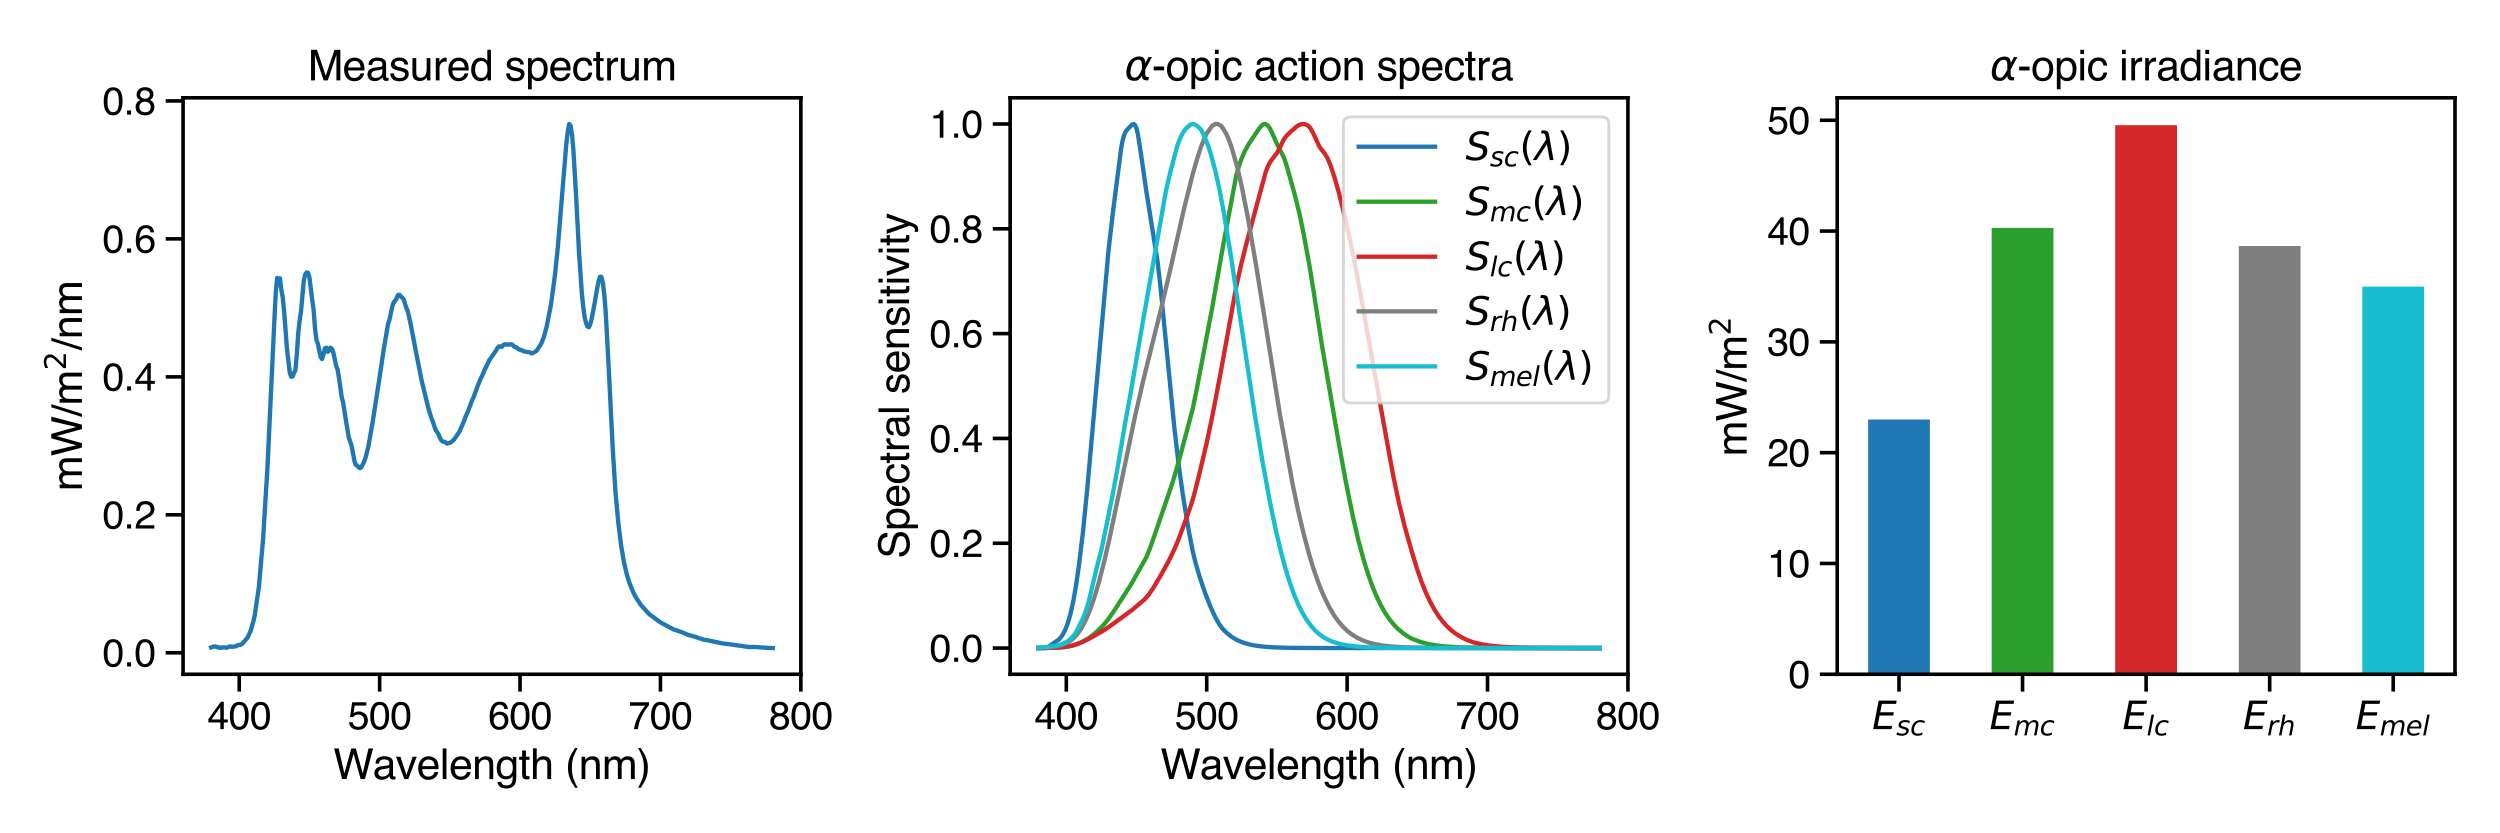 <?xml version="1.0" encoding="utf-8" standalone="no"?>
<!DOCTYPE svg PUBLIC "-//W3C//DTD SVG 1.1//EN"
  "http://www.w3.org/Graphics/SVG/1.1/DTD/svg11.dtd">
<svg xmlns:xlink="http://www.w3.org/1999/xlink" width="864pt" height="288pt" viewBox="0 0 864 288" xmlns="http://www.w3.org/2000/svg" version="1.1">
 <defs>
  <style type="text/css">*{stroke-linejoin: round; stroke-linecap: butt}</style>
 </defs>
 <g id="figure_1">
  <g id="patch_1">
   <path d="M 0 288 
L 864 288 
L 864 0 
L 0 0 
z
" style="fill: #ffffff"/>
  </g>
  <g id="axes_1">
   <g id="patch_2">
    <path d="M 63.27 233.028 
L 276.776 233.028 
L 276.776 33.792 
L 63.27 33.792 
z
" style="fill: #ffffff"/>
   </g>
   <g id="matplotlib.axis_1">
    <g id="xtick_1">
     <g id="line2d_1">
      <defs>
       <path id="mb3ddcb9242" d="M 0 0 
L 0 6 
" style="stroke: #000000; stroke-width: 1.25"/>
      </defs>
      <g>
       <use xlink:href="#mb3ddcb9242" x="82.68" y="233.028" style="stroke: #000000; stroke-width: 1.25"/>
      </g>
     </g>
     <g id="text_1">
      <!-- 400 -->
      <g transform="translate(71.669 251.997) scale(0.132 -0.132)">
       <defs>
        <path id="Helvetica-34" d="M 2116 1584 
L 2116 3613 
L 681 1584 
L 2116 1584 
z
M 2125 0 
L 2125 1094 
L 163 1094 
L 163 1644 
L 2213 4488 
L 2688 4488 
L 2688 1584 
L 3347 1584 
L 3347 1094 
L 2688 1094 
L 2688 0 
L 2125 0 
z
" transform="scale(0.016)"/>
        <path id="Helvetica-30" d="M 1731 4475 
Q 2600 4475 2988 3759 
Q 3288 3206 3288 2244 
Q 3288 1331 3016 734 
Q 2622 -122 1728 -122 
Q 922 -122 528 578 
Q 200 1163 200 2147 
Q 200 2909 397 3456 
Q 766 4475 1731 4475 
z
M 1725 391 
Q 2163 391 2422 778 
Q 2681 1166 2681 2222 
Q 2681 2984 2493 3476 
Q 2306 3969 1766 3969 
Q 1269 3969 1039 3501 
Q 809 3034 809 2125 
Q 809 1441 956 1025 
Q 1181 391 1725 391 
z
" transform="scale(0.016)"/>
       </defs>
       <use xlink:href="#Helvetica-34"/>
       <use xlink:href="#Helvetica-30" x="55.615"/>
       <use xlink:href="#Helvetica-30" x="111.23"/>
      </g>
     </g>
    </g>
    <g id="xtick_2">
     <g id="line2d_2">
      <g>
       <use xlink:href="#mb3ddcb9242" x="131.204" y="233.028" style="stroke: #000000; stroke-width: 1.25"/>
      </g>
     </g>
     <g id="text_2">
      <!-- 500 -->
      <g transform="translate(120.193 251.997) scale(0.132 -0.132)">
       <defs>
        <path id="Helvetica-35" d="M 791 1141 
Q 847 659 1238 475 
Q 1438 381 1700 381 
Q 2200 381 2440 700 
Q 2681 1019 2681 1406 
Q 2681 1875 2395 2131 
Q 2109 2388 1709 2388 
Q 1419 2388 1211 2275 
Q 1003 2163 856 1963 
L 369 1991 
L 709 4400 
L 3034 4400 
L 3034 3856 
L 1131 3856 
L 941 2613 
Q 1097 2731 1238 2791 
Q 1488 2894 1816 2894 
Q 2431 2894 2859 2497 
Q 3288 2100 3288 1491 
Q 3288 856 2895 371 
Q 2503 -113 1644 -113 
Q 1097 -113 676 195 
Q 256 503 206 1141 
L 791 1141 
z
" transform="scale(0.016)"/>
       </defs>
       <use xlink:href="#Helvetica-35"/>
       <use xlink:href="#Helvetica-30" x="55.615"/>
       <use xlink:href="#Helvetica-30" x="111.23"/>
      </g>
     </g>
    </g>
    <g id="xtick_3">
     <g id="line2d_3">
      <g>
       <use xlink:href="#mb3ddcb9242" x="179.728" y="233.028" style="stroke: #000000; stroke-width: 1.25"/>
      </g>
     </g>
     <g id="text_3">
      <!-- 600 -->
      <g transform="translate(168.717 251.997) scale(0.132 -0.132)">
       <defs>
        <path id="Helvetica-36" d="M 1872 4494 
Q 2622 4494 2917 4105 
Q 3213 3716 3213 3303 
L 2656 3303 
Q 2606 3569 2497 3719 
Q 2294 4000 1881 4000 
Q 1409 4000 1131 3564 
Q 853 3128 822 2316 
Q 1016 2600 1309 2741 
Q 1578 2866 1909 2866 
Q 2472 2866 2890 2506 
Q 3309 2147 3309 1434 
Q 3309 825 2912 354 
Q 2516 -116 1781 -116 
Q 1153 -116 697 361 
Q 241 838 241 1966 
Q 241 2800 444 3381 
Q 834 4494 1872 4494 
z
M 1831 384 
Q 2275 384 2495 682 
Q 2716 981 2716 1388 
Q 2716 1731 2519 2042 
Q 2322 2353 1803 2353 
Q 1441 2353 1167 2112 
Q 894 1872 894 1388 
Q 894 963 1142 673 
Q 1391 384 1831 384 
z
" transform="scale(0.016)"/>
       </defs>
       <use xlink:href="#Helvetica-36"/>
       <use xlink:href="#Helvetica-30" x="55.615"/>
       <use xlink:href="#Helvetica-30" x="111.23"/>
      </g>
     </g>
    </g>
    <g id="xtick_4">
     <g id="line2d_4">
      <g>
       <use xlink:href="#mb3ddcb9242" x="228.252" y="233.028" style="stroke: #000000; stroke-width: 1.25"/>
      </g>
     </g>
     <g id="text_4">
      <!-- 700 -->
      <g transform="translate(217.241 251.997) scale(0.132 -0.132)">
       <defs>
        <path id="Helvetica-37" d="M 3347 4400 
L 3347 3909 
Q 3131 3700 2773 3181 
Q 2416 2663 2141 2063 
Q 1869 1478 1728 997 
Q 1638 688 1494 0 
L 872 0 
Q 1084 1281 1809 2550 
Q 2238 3294 2709 3834 
L 234 3834 
L 234 4400 
L 3347 4400 
z
" transform="scale(0.016)"/>
       </defs>
       <use xlink:href="#Helvetica-37"/>
       <use xlink:href="#Helvetica-30" x="55.615"/>
       <use xlink:href="#Helvetica-30" x="111.23"/>
      </g>
     </g>
    </g>
    <g id="xtick_5">
     <g id="line2d_5">
      <g>
       <use xlink:href="#mb3ddcb9242" x="276.776" y="233.028" style="stroke: #000000; stroke-width: 1.25"/>
      </g>
     </g>
     <g id="text_5">
      <!-- 800 -->
      <g transform="translate(265.765 251.997) scale(0.132 -0.132)">
       <defs>
        <path id="Helvetica-38" d="M 1741 2600 
Q 2113 2600 2322 2808 
Q 2531 3016 2531 3303 
Q 2531 3553 2331 3762 
Q 2131 3972 1722 3972 
Q 1316 3972 1134 3762 
Q 953 3553 953 3272 
Q 953 2956 1187 2778 
Q 1422 2600 1741 2600 
z
M 1775 384 
Q 2166 384 2423 595 
Q 2681 806 2681 1225 
Q 2681 1659 2415 1884 
Q 2150 2109 1734 2109 
Q 1331 2109 1076 1879 
Q 822 1650 822 1244 
Q 822 894 1055 639 
Q 1288 384 1775 384 
z
M 975 2384 
Q 741 2484 609 2619 
Q 363 2869 363 3269 
Q 363 3769 725 4128 
Q 1088 4488 1753 4488 
Q 2397 4488 2762 4148 
Q 3128 3809 3128 3356 
Q 3128 2938 2916 2678 
Q 2797 2531 2547 2391 
Q 2825 2263 2984 2097 
Q 3281 1784 3281 1284 
Q 3281 694 2884 283 
Q 2488 -128 1763 -128 
Q 1109 -128 657 226 
Q 206 581 206 1256 
Q 206 1653 400 1942 
Q 594 2231 975 2384 
z
" transform="scale(0.016)"/>
       </defs>
       <use xlink:href="#Helvetica-38"/>
       <use xlink:href="#Helvetica-30" x="55.615"/>
       <use xlink:href="#Helvetica-30" x="111.23"/>
      </g>
     </g>
    </g>
    <g id="text_6">
     <!-- Wavelength (nm) -->
     <g transform="translate(115.207 269.247) scale(0.144 -0.144)">
      <defs>
       <path id="Helvetica-57" d="M 791 4591 
L 1656 856 
L 2694 4591 
L 3369 4591 
L 4406 856 
L 5272 4591 
L 5953 4591 
L 4747 0 
L 4094 0 
L 3034 3806 
L 1969 0 
L 1316 0 
L 116 4591 
L 791 4591 
z
" transform="scale(0.016)"/>
       <path id="Helvetica-61" d="M 844 891 
Q 844 647 1022 506 
Q 1200 366 1444 366 
Q 1741 366 2019 503 
Q 2488 731 2488 1250 
L 2488 1703 
Q 2384 1638 2221 1594 
Q 2059 1550 1903 1531 
L 1563 1488 
Q 1256 1447 1103 1359 
Q 844 1213 844 891 
z
M 2206 2028 
Q 2400 2053 2466 2191 
Q 2503 2266 2503 2406 
Q 2503 2694 2298 2823 
Q 2094 2953 1713 2953 
Q 1272 2953 1088 2716 
Q 984 2584 953 2325 
L 428 2325 
Q 444 2944 830 3186 
Q 1216 3428 1725 3428 
Q 2316 3428 2684 3203 
Q 3050 2978 3050 2503 
L 3050 575 
Q 3050 488 3086 434 
Q 3122 381 3238 381 
Q 3275 381 3322 386 
Q 3369 391 3422 400 
L 3422 -16 
Q 3291 -53 3222 -62 
Q 3153 -72 3034 -72 
Q 2744 -72 2613 134 
Q 2544 244 2516 444 
Q 2344 219 2022 53 
Q 1700 -113 1313 -113 
Q 847 -113 551 170 
Q 256 453 256 878 
Q 256 1344 547 1600 
Q 838 1856 1309 1916 
L 2206 2028 
z
M 1741 3428 
L 1741 3428 
z
" transform="scale(0.016)"/>
       <path id="Helvetica-76" d="M 688 3347 
L 1581 622 
L 2516 3347 
L 3131 3347 
L 1869 0 
L 1269 0 
L 34 3347 
L 688 3347 
z
" transform="scale(0.016)"/>
       <path id="Helvetica-65" d="M 1806 3422 
Q 2163 3422 2497 3255 
Q 2831 3088 3006 2822 
Q 3175 2569 3231 2231 
Q 3281 2000 3281 1494 
L 828 1494 
Q 844 984 1069 676 
Q 1294 369 1766 369 
Q 2206 369 2469 659 
Q 2619 828 2681 1050 
L 3234 1050 
Q 3213 866 3089 639 
Q 2966 413 2813 269 
Q 2556 19 2178 -69 
Q 1975 -119 1719 -119 
Q 1094 -119 659 336 
Q 225 791 225 1609 
Q 225 2416 662 2919 
Q 1100 3422 1806 3422 
z
M 2703 1941 
Q 2669 2306 2544 2525 
Q 2313 2931 1772 2931 
Q 1384 2931 1121 2651 
Q 859 2372 844 1941 
L 2703 1941 
z
M 1753 3428 
L 1753 3428 
z
" transform="scale(0.016)"/>
       <path id="Helvetica-6c" d="M 428 4591 
L 991 4591 
L 991 0 
L 428 0 
L 428 4591 
z
" transform="scale(0.016)"/>
       <path id="Helvetica-6e" d="M 413 3347 
L 947 3347 
L 947 2872 
Q 1184 3166 1450 3294 
Q 1716 3422 2041 3422 
Q 2753 3422 3003 2925 
Q 3141 2653 3141 2147 
L 3141 0 
L 2569 0 
L 2569 2109 
Q 2569 2416 2478 2603 
Q 2328 2916 1934 2916 
Q 1734 2916 1606 2875 
Q 1375 2806 1200 2600 
Q 1059 2434 1017 2257 
Q 975 2081 975 1753 
L 975 0 
L 413 0 
L 413 3347 
z
M 1734 3428 
L 1734 3428 
z
" transform="scale(0.016)"/>
       <path id="Helvetica-67" d="M 1594 3406 
Q 1988 3406 2281 3213 
Q 2441 3103 2606 2894 
L 2606 3316 
L 3125 3316 
L 3125 272 
Q 3125 -366 2938 -734 
Q 2588 -1416 1616 -1416 
Q 1075 -1416 706 -1173 
Q 338 -931 294 -416 
L 866 -416 
Q 906 -641 1028 -763 
Q 1219 -950 1628 -950 
Q 2275 -950 2475 -494 
Q 2594 -225 2584 466 
Q 2416 209 2178 84 
Q 1941 -41 1550 -41 
Q 1006 -41 598 345 
Q 191 731 191 1622 
Q 191 2463 602 2934 
Q 1013 3406 1594 3406 
z
M 2606 1688 
Q 2606 2309 2350 2609 
Q 2094 2909 1697 2909 
Q 1103 2909 884 2353 
Q 769 2056 769 1575 
Q 769 1009 998 714 
Q 1228 419 1616 419 
Q 2222 419 2469 966 
Q 2606 1275 2606 1688 
z
M 1659 3428 
L 1659 3428 
z
" transform="scale(0.016)"/>
       <path id="Helvetica-74" d="M 525 4281 
L 1094 4281 
L 1094 3347 
L 1628 3347 
L 1628 2888 
L 1094 2888 
L 1094 703 
Q 1094 528 1213 469 
Q 1278 434 1431 434 
Q 1472 434 1519 436 
Q 1566 438 1628 444 
L 1628 0 
Q 1531 -28 1426 -40 
Q 1322 -53 1200 -53 
Q 806 -53 665 148 
Q 525 350 525 672 
L 525 2888 
L 72 2888 
L 72 3347 
L 525 3347 
L 525 4281 
z
" transform="scale(0.016)"/>
       <path id="Helvetica-68" d="M 413 4606 
L 975 4606 
L 975 2894 
Q 1175 3147 1334 3250 
Q 1606 3428 2013 3428 
Q 2741 3428 3000 2919 
Q 3141 2641 3141 2147 
L 3141 0 
L 2563 0 
L 2563 2109 
Q 2563 2478 2469 2650 
Q 2316 2925 1894 2925 
Q 1544 2925 1259 2684 
Q 975 2444 975 1775 
L 975 0 
L 413 0 
L 413 4606 
z
" transform="scale(0.016)"/>
       <path id="Helvetica-20" transform="scale(0.016)"/>
       <path id="Helvetica-28" d="M 1894 4666 
Q 1403 3713 1256 3263 
Q 1034 2578 1034 1681 
Q 1034 775 1288 25 
Q 1444 -438 1903 -1306 
L 1525 -1306 
Q 1069 -594 959 -397 
Q 850 -200 722 138 
Q 547 600 478 1125 
Q 444 1397 444 1644 
Q 444 2569 734 3291 
Q 919 3750 1503 4666 
L 1894 4666 
z
" transform="scale(0.016)"/>
       <path id="Helvetica-6d" d="M 413 3347 
L 969 3347 
L 969 2872 
Q 1169 3119 1331 3231 
Q 1609 3422 1963 3422 
Q 2363 3422 2606 3225 
Q 2744 3113 2856 2894 
Q 3044 3163 3297 3292 
Q 3550 3422 3866 3422 
Q 4541 3422 4784 2934 
Q 4916 2672 4916 2228 
L 4916 0 
L 4331 0 
L 4331 2325 
Q 4331 2659 4164 2784 
Q 3997 2909 3756 2909 
Q 3425 2909 3186 2687 
Q 2947 2466 2947 1947 
L 2947 0 
L 2375 0 
L 2375 2184 
Q 2375 2525 2294 2681 
Q 2166 2916 1816 2916 
Q 1497 2916 1236 2669 
Q 975 2422 975 1775 
L 975 0 
L 413 0 
L 413 3347 
z
" transform="scale(0.016)"/>
       <path id="Helvetica-29" d="M 222 -1306 
Q 719 -338 863 106 
Q 1081 778 1081 1681 
Q 1081 2584 828 3334 
Q 672 3797 213 4666 
L 591 4666 
Q 1072 3897 1173 3717 
Q 1275 3538 1394 3222 
Q 1544 2831 1608 2450 
Q 1672 2069 1672 1716 
Q 1672 791 1378 66 
Q 1194 -400 613 -1306 
L 222 -1306 
z
" transform="scale(0.016)"/>
      </defs>
      <use xlink:href="#Helvetica-57"/>
      <use xlink:href="#Helvetica-61" x="94.385"/>
      <use xlink:href="#Helvetica-76" x="150"/>
      <use xlink:href="#Helvetica-65" x="200"/>
      <use xlink:href="#Helvetica-6c" x="255.615"/>
      <use xlink:href="#Helvetica-65" x="277.832"/>
      <use xlink:href="#Helvetica-6e" x="333.447"/>
      <use xlink:href="#Helvetica-67" x="389.062"/>
      <use xlink:href="#Helvetica-74" x="444.678"/>
      <use xlink:href="#Helvetica-68" x="472.461"/>
      <use xlink:href="#Helvetica-20" x="528.076"/>
      <use xlink:href="#Helvetica-28" x="555.859"/>
      <use xlink:href="#Helvetica-6e" x="589.16"/>
      <use xlink:href="#Helvetica-6d" x="644.775"/>
      <use xlink:href="#Helvetica-29" x="728.076"/>
     </g>
    </g>
   </g>
   <g id="matplotlib.axis_2">
    <g id="ytick_1">
     <g id="line2d_6">
      <defs>
       <path id="mb1acfab0eb" d="M 0 0 
L -6 0 
" style="stroke: #000000; stroke-width: 1.25"/>
      </defs>
      <g>
       <use xlink:href="#mb1acfab0eb" x="63.27" y="225.598" style="stroke: #000000; stroke-width: 1.25"/>
      </g>
     </g>
     <g id="text_7">
      <!-- 0.0 -->
      <g transform="translate(35.422 230.332) scale(0.132 -0.132)">
       <defs>
        <path id="Helvetica-2e" d="M 547 681 
L 1200 681 
L 1200 0 
L 547 0 
L 547 681 
z
" transform="scale(0.016)"/>
       </defs>
       <use xlink:href="#Helvetica-30"/>
       <use xlink:href="#Helvetica-2e" x="55.615"/>
       <use xlink:href="#Helvetica-30" x="83.398"/>
      </g>
     </g>
    </g>
    <g id="ytick_2">
     <g id="line2d_7">
      <g>
       <use xlink:href="#mb1acfab0eb" x="63.27" y="177.918" style="stroke: #000000; stroke-width: 1.25"/>
      </g>
     </g>
     <g id="text_8">
      <!-- 0.2 -->
      <g transform="translate(35.422 182.652) scale(0.132 -0.132)">
       <defs>
        <path id="Helvetica-32" d="M 200 0 
Q 231 578 439 1006 
Q 647 1434 1250 1784 
L 1850 2131 
Q 2253 2366 2416 2531 
Q 2672 2791 2672 3125 
Q 2672 3516 2437 3745 
Q 2203 3975 1813 3975 
Q 1234 3975 1013 3538 
Q 894 3303 881 2888 
L 309 2888 
Q 319 3472 525 3841 
Q 891 4491 1816 4491 
Q 2584 4491 2939 4075 
Q 3294 3659 3294 3150 
Q 3294 2613 2916 2231 
Q 2697 2009 2131 1694 
L 1703 1456 
Q 1397 1288 1222 1134 
Q 909 863 828 531 
L 3272 531 
L 3272 0 
L 200 0 
z
" transform="scale(0.016)"/>
       </defs>
       <use xlink:href="#Helvetica-30"/>
       <use xlink:href="#Helvetica-2e" x="55.615"/>
       <use xlink:href="#Helvetica-32" x="83.398"/>
      </g>
     </g>
    </g>
    <g id="ytick_3">
     <g id="line2d_8">
      <g>
       <use xlink:href="#mb1acfab0eb" x="63.27" y="130.238" style="stroke: #000000; stroke-width: 1.25"/>
      </g>
     </g>
     <g id="text_9">
      <!-- 0.4 -->
      <g transform="translate(35.422 134.972) scale(0.132 -0.132)">
       <use xlink:href="#Helvetica-30"/>
       <use xlink:href="#Helvetica-2e" x="55.615"/>
       <use xlink:href="#Helvetica-34" x="83.398"/>
      </g>
     </g>
    </g>
    <g id="ytick_4">
     <g id="line2d_9">
      <g>
       <use xlink:href="#mb1acfab0eb" x="63.27" y="82.558" style="stroke: #000000; stroke-width: 1.25"/>
      </g>
     </g>
     <g id="text_10">
      <!-- 0.6 -->
      <g transform="translate(35.422 87.292) scale(0.132 -0.132)">
       <use xlink:href="#Helvetica-30"/>
       <use xlink:href="#Helvetica-2e" x="55.615"/>
       <use xlink:href="#Helvetica-36" x="83.398"/>
      </g>
     </g>
    </g>
    <g id="ytick_5">
     <g id="line2d_10">
      <g>
       <use xlink:href="#mb1acfab0eb" x="63.27" y="34.878" style="stroke: #000000; stroke-width: 1.25"/>
      </g>
     </g>
     <g id="text_11">
      <!-- 0.8 -->
      <g transform="translate(35.422 39.613) scale(0.132 -0.132)">
       <use xlink:href="#Helvetica-30"/>
       <use xlink:href="#Helvetica-2e" x="55.615"/>
       <use xlink:href="#Helvetica-38" x="83.398"/>
      </g>
     </g>
    </g>
    <g id="text_12">
     <!-- mW/m$^2$/nm -->
     <g transform="translate(28.421 169.698) rotate(-90) scale(0.144 -0.144)">
      <defs>
       <path id="Helvetica-2f" d="M 1456 4591 
L 1931 4591 
L 475 0 
L 0 0 
L 1456 4591 
z
" transform="scale(0.016)"/>
       <path id="DejaVuSans-32" d="M 1228 531 
L 3431 531 
L 3431 0 
L 469 0 
L 469 531 
Q 828 903 1448 1529 
Q 2069 2156 2228 2338 
Q 2531 2678 2651 2914 
Q 2772 3150 2772 3378 
Q 2772 3750 2511 3984 
Q 2250 4219 1831 4219 
Q 1534 4219 1204 4116 
Q 875 4013 500 3803 
L 500 4441 
Q 881 4594 1212 4672 
Q 1544 4750 1819 4750 
Q 2544 4750 2975 4387 
Q 3406 4025 3406 3419 
Q 3406 3131 3298 2873 
Q 3191 2616 2906 2266 
Q 2828 2175 2409 1742 
Q 1991 1309 1228 531 
z
" transform="scale(0.016)"/>
      </defs>
      <use xlink:href="#Helvetica-6d" transform="translate(0 0.766)"/>
      <use xlink:href="#Helvetica-57" transform="translate(83.301 0.766)"/>
      <use xlink:href="#Helvetica-2f" transform="translate(177.686 0.766)"/>
      <use xlink:href="#Helvetica-6d" transform="translate(205.469 0.766)"/>
      <use xlink:href="#DejaVuSans-32" transform="translate(289.727 39.047) scale(0.7)"/>
      <use xlink:href="#Helvetica-2f" transform="translate(336.997 0.766)"/>
      <use xlink:href="#Helvetica-6e" transform="translate(364.78 0.766)"/>
      <use xlink:href="#Helvetica-6d" transform="translate(420.396 0.766)"/>
     </g>
    </g>
   </g>
   <g id="line2d_11">
    <path d="M 72.975 223.763 
L 73.945 223.392 
L 74.431 223.406 
L 74.916 223.686 
L 75.401 223.604 
L 75.886 223.892 
L 76.371 223.884 
L 76.857 223.734 
L 77.827 223.751 
L 78.312 223.867 
L 79.283 223.462 
L 79.768 223.424 
L 80.253 223.579 
L 80.739 223.44 
L 81.224 223.433 
L 81.709 223.267 
L 82.194 222.935 
L 83.165 222.83 
L 83.65 222.57 
L 85.591 220.297 
L 86.562 218.18 
L 87.532 214.869 
L 88.017 212.786 
L 89.473 202.838 
L 90.929 186.201 
L 91.899 170.164 
L 92.384 162.569 
L 94.811 110.985 
L 95.296 101.182 
L 95.781 96.063 
L 96.266 97.334 
L 96.752 96.189 
L 97.237 100.291 
L 97.722 102.818 
L 98.207 107.842 
L 99.178 120.513 
L 100.148 128.809 
L 100.633 130.214 
L 101.119 130.123 
L 101.604 128.872 
L 102.089 128.04 
L 102.574 122.527 
L 103.06 115.311 
L 103.545 110.837 
L 104.03 107.665 
L 105.001 96.871 
L 105.486 94.894 
L 105.971 94.154 
L 106.456 94.288 
L 106.942 95.869 
L 107.912 103.702 
L 108.397 107.221 
L 108.883 113.74 
L 109.368 117.475 
L 109.853 118.775 
L 110.823 123.393 
L 111.309 124.079 
L 111.794 122.48 
L 112.279 120.373 
L 112.764 120.148 
L 113.25 121.588 
L 113.735 121.242 
L 114.22 120.168 
L 114.705 120.545 
L 115.191 121.781 
L 116.161 126.381 
L 116.646 127.655 
L 117.132 130.442 
L 118.102 137.302 
L 118.587 139.158 
L 119.558 145.331 
L 120.528 151.14 
L 121.499 154.058 
L 122.469 159.18 
L 122.954 160.666 
L 123.44 160.875 
L 123.925 161.473 
L 124.41 161.801 
L 124.895 161.431 
L 125.866 159.478 
L 126.351 158.118 
L 127.322 154.213 
L 128.777 145.961 
L 131.204 130.255 
L 132.659 120.493 
L 134.115 111.918 
L 134.6 110.483 
L 135.571 105.92 
L 136.056 104.483 
L 136.541 103.971 
L 137.026 103.201 
L 137.512 101.976 
L 137.997 101.853 
L 139.453 103.332 
L 140.423 106.402 
L 140.908 107.48 
L 141.879 111.798 
L 143.82 121.893 
L 145.761 131.709 
L 147.216 137.711 
L 148.187 141.583 
L 149.157 144.697 
L 149.643 145.735 
L 150.128 147.417 
L 150.613 148.662 
L 151.584 150.134 
L 152.069 151.377 
L 152.554 152.226 
L 153.039 152.627 
L 153.525 152.661 
L 154.01 152.911 
L 154.495 153.296 
L 155.466 153.033 
L 155.951 152.798 
L 156.921 151.911 
L 158.377 149.805 
L 158.862 148.991 
L 160.318 145.622 
L 160.803 144.24 
L 161.774 142.068 
L 163.229 138.174 
L 163.715 137.188 
L 165.17 133.154 
L 166.141 130.84 
L 166.626 129.875 
L 167.597 127.559 
L 168.082 126.675 
L 169.052 124.555 
L 170.023 123.17 
L 171.478 121.068 
L 171.964 120.181 
L 172.449 119.721 
L 172.934 119.719 
L 173.419 119.873 
L 173.905 119.286 
L 174.39 118.974 
L 174.875 119.093 
L 175.36 119.031 
L 175.846 119.121 
L 176.331 118.972 
L 176.816 118.981 
L 177.301 119.362 
L 177.787 119.897 
L 178.272 120.009 
L 178.757 120.238 
L 179.242 120.683 
L 179.728 120.914 
L 180.213 121.015 
L 181.183 121.456 
L 183.124 121.778 
L 183.609 122.13 
L 184.095 122.05 
L 185.065 121.493 
L 185.55 121.082 
L 187.006 118.834 
L 187.977 116.425 
L 188.947 112.803 
L 190.403 105.357 
L 191.859 94.531 
L 192.829 84.991 
L 194.285 67.086 
L 195.74 49.526 
L 196.226 45.304 
L 196.711 42.848 
L 197.196 43.436 
L 197.681 46.445 
L 198.167 51.863 
L 199.137 68.416 
L 200.108 87.129 
L 201.078 101.283 
L 201.563 106.133 
L 202.049 109.566 
L 202.534 111.606 
L 203.019 112.832 
L 203.504 113.103 
L 203.99 112.104 
L 204.475 110.205 
L 205.445 105.099 
L 206.416 99.492 
L 206.901 97.099 
L 207.386 95.636 
L 207.871 95.751 
L 208.357 97.814 
L 208.842 101.841 
L 209.327 107.798 
L 210.298 125.747 
L 211.753 154.924 
L 212.724 170.275 
L 213.694 180.676 
L 214.665 188.621 
L 215.635 194.258 
L 216.606 198.464 
L 217.576 201.618 
L 219.032 205.088 
L 220.002 206.845 
L 221.458 209.031 
L 223.399 211.236 
L 224.37 212.255 
L 228.252 215.101 
L 232.619 217.453 
L 236.015 218.617 
L 237.471 219.294 
L 239.897 219.99 
L 240.383 220.053 
L 241.353 220.494 
L 242.323 220.769 
L 243.294 221.111 
L 244.264 221.218 
L 249.602 222.344 
L 251.543 222.577 
L 255.91 223.194 
L 256.395 223.209 
L 257.366 223.439 
L 258.336 223.533 
L 258.822 223.644 
L 260.763 223.581 
L 263.189 223.753 
L 264.159 223.845 
L 267.071 223.972 
L 267.071 223.972 
" clip-path="url(#p59e939aea6)" style="fill: none; stroke: #1f77b4; stroke-width: 1.5; stroke-linecap: square"/>
   </g>
   <g id="patch_3">
    <path d="M 63.27 233.028 
L 63.27 33.792 
" style="fill: none; stroke: #000000; stroke-width: 1.25; stroke-linejoin: miter; stroke-linecap: square"/>
   </g>
   <g id="patch_4">
    <path d="M 276.776 233.028 
L 276.776 33.792 
" style="fill: none; stroke: #000000; stroke-width: 1.25; stroke-linejoin: miter; stroke-linecap: square"/>
   </g>
   <g id="patch_5">
    <path d="M 63.27 233.028 
L 276.776 233.028 
" style="fill: none; stroke: #000000; stroke-width: 1.25; stroke-linejoin: miter; stroke-linecap: square"/>
   </g>
   <g id="patch_6">
    <path d="M 63.27 33.792 
L 276.776 33.792 
" style="fill: none; stroke: #000000; stroke-width: 1.25; stroke-linejoin: miter; stroke-linecap: square"/>
   </g>
   <g id="text_13">
    <!-- Measured spectrum -->
    <g transform="translate(106.402 27.792) scale(0.144 -0.144)">
     <defs>
      <path id="Helvetica-4d" d="M 472 4591 
L 1363 4591 
L 2681 709 
L 3991 4591 
L 4872 4591 
L 4872 0 
L 4281 0 
L 4281 2709 
Q 4281 2850 4287 3175 
Q 4294 3500 4294 3872 
L 2984 0 
L 2369 0 
L 1050 3872 
L 1050 3731 
Q 1050 3563 1058 3217 
Q 1066 2872 1066 2709 
L 1066 0 
L 472 0 
L 472 4591 
z
" transform="scale(0.016)"/>
      <path id="Helvetica-73" d="M 747 1050 
Q 772 769 888 619 
Q 1100 347 1625 347 
Q 1938 347 2175 483 
Q 2413 619 2413 903 
Q 2413 1119 2222 1231 
Q 2100 1300 1741 1391 
L 1294 1503 
Q 866 1609 663 1741 
Q 300 1969 300 2372 
Q 300 2847 642 3140 
Q 984 3434 1563 3434 
Q 2319 3434 2653 2991 
Q 2863 2709 2856 2384 
L 2325 2384 
Q 2309 2575 2191 2731 
Q 1997 2953 1519 2953 
Q 1200 2953 1036 2831 
Q 872 2709 872 2509 
Q 872 2291 1088 2159 
Q 1213 2081 1456 2022 
L 1828 1931 
Q 2434 1784 2641 1647 
Q 2969 1431 2969 969 
Q 2969 522 2630 197 
Q 2291 -128 1597 -128 
Q 850 -128 539 211 
Q 228 550 206 1050 
L 747 1050 
z
M 1578 3428 
L 1578 3428 
z
" transform="scale(0.016)"/>
      <path id="Helvetica-75" d="M 975 3347 
L 975 1125 
Q 975 869 1056 706 
Q 1206 406 1616 406 
Q 2203 406 2416 931 
Q 2531 1213 2531 1703 
L 2531 3347 
L 3094 3347 
L 3094 0 
L 2563 0 
L 2569 494 
Q 2459 303 2297 172 
Q 1975 -91 1516 -91 
Q 800 -91 541 388 
Q 400 644 400 1072 
L 400 3347 
L 975 3347 
z
M 1747 3428 
L 1747 3428 
z
" transform="scale(0.016)"/>
      <path id="Helvetica-72" d="M 428 3347 
L 963 3347 
L 963 2769 
Q 1028 2938 1284 3180 
Q 1541 3422 1875 3422 
Q 1891 3422 1928 3419 
Q 1966 3416 2056 3406 
L 2056 2813 
Q 2006 2822 1964 2825 
Q 1922 2828 1872 2828 
Q 1447 2828 1219 2554 
Q 991 2281 991 1925 
L 991 0 
L 428 0 
L 428 3347 
z
" transform="scale(0.016)"/>
      <path id="Helvetica-64" d="M 769 1634 
Q 769 1097 997 734 
Q 1225 372 1728 372 
Q 2119 372 2370 708 
Q 2622 1044 2622 1672 
Q 2622 2306 2362 2611 
Q 2103 2916 1722 2916 
Q 1297 2916 1033 2591 
Q 769 2266 769 1634 
z
M 1616 3406 
Q 2000 3406 2259 3244 
Q 2409 3150 2600 2916 
L 2600 4606 
L 3141 4606 
L 3141 0 
L 2634 0 
L 2634 466 
Q 2438 156 2169 18 
Q 1900 -119 1553 -119 
Q 994 -119 584 351 
Q 175 822 175 1603 
Q 175 2334 548 2870 
Q 922 3406 1616 3406 
z
" transform="scale(0.016)"/>
      <path id="Helvetica-70" d="M 1825 378 
Q 2219 378 2480 708 
Q 2741 1038 2741 1694 
Q 2741 2094 2625 2381 
Q 2406 2934 1825 2934 
Q 1241 2934 1025 2350 
Q 909 2038 909 1556 
Q 909 1169 1025 897 
Q 1244 378 1825 378 
z
M 369 3331 
L 916 3331 
L 916 2888 
Q 1084 3116 1284 3241 
Q 1569 3428 1953 3428 
Q 2522 3428 2919 2992 
Q 3316 2556 3316 1747 
Q 3316 653 2744 184 
Q 2381 -113 1900 -113 
Q 1522 -113 1266 53 
Q 1116 147 931 375 
L 931 -1334 
L 369 -1334 
L 369 3331 
z
" transform="scale(0.016)"/>
      <path id="Helvetica-63" d="M 1703 3444 
Q 2269 3444 2623 3169 
Q 2978 2894 3050 2222 
L 2503 2222 
Q 2453 2531 2275 2736 
Q 2097 2941 1703 2941 
Q 1166 2941 934 2416 
Q 784 2075 784 1575 
Q 784 1072 996 728 
Q 1209 384 1666 384 
Q 2016 384 2220 598 
Q 2425 813 2503 1184 
L 3050 1184 
Q 2956 519 2581 211 
Q 2206 -97 1622 -97 
Q 966 -97 575 383 
Q 184 863 184 1581 
Q 184 2463 612 2953 
Q 1041 3444 1703 3444 
z
M 1616 3428 
L 1616 3428 
z
" transform="scale(0.016)"/>
     </defs>
     <use xlink:href="#Helvetica-4d"/>
     <use xlink:href="#Helvetica-65" x="83.301"/>
     <use xlink:href="#Helvetica-61" x="138.916"/>
     <use xlink:href="#Helvetica-73" x="194.531"/>
     <use xlink:href="#Helvetica-75" x="244.531"/>
     <use xlink:href="#Helvetica-72" x="300.146"/>
     <use xlink:href="#Helvetica-65" x="333.447"/>
     <use xlink:href="#Helvetica-64" x="389.062"/>
     <use xlink:href="#Helvetica-20" x="444.678"/>
     <use xlink:href="#Helvetica-73" x="472.461"/>
     <use xlink:href="#Helvetica-70" x="522.461"/>
     <use xlink:href="#Helvetica-65" x="578.076"/>
     <use xlink:href="#Helvetica-63" x="633.691"/>
     <use xlink:href="#Helvetica-74" x="683.691"/>
     <use xlink:href="#Helvetica-72" x="711.475"/>
     <use xlink:href="#Helvetica-75" x="744.775"/>
     <use xlink:href="#Helvetica-6d" x="800.391"/>
    </g>
   </g>
  </g>
  <g id="axes_2">
   <g id="patch_7">
    <path d="M 349.106 233.028 
L 562.612 233.028 
L 562.612 33.792 
L 349.106 33.792 
z
" style="fill: #ffffff"/>
   </g>
   <g id="matplotlib.axis_3">
    <g id="xtick_6">
     <g id="line2d_12">
      <g>
       <use xlink:href="#mb3ddcb9242" x="368.516" y="233.028" style="stroke: #000000; stroke-width: 1.25"/>
      </g>
     </g>
     <g id="text_14">
      <!-- 400 -->
      <g transform="translate(357.505 251.997) scale(0.132 -0.132)">
       <use xlink:href="#Helvetica-34"/>
       <use xlink:href="#Helvetica-30" x="55.615"/>
       <use xlink:href="#Helvetica-30" x="111.23"/>
      </g>
     </g>
    </g>
    <g id="xtick_7">
     <g id="line2d_13">
      <g>
       <use xlink:href="#mb3ddcb9242" x="417.04" y="233.028" style="stroke: #000000; stroke-width: 1.25"/>
      </g>
     </g>
     <g id="text_15">
      <!-- 500 -->
      <g transform="translate(406.029 251.997) scale(0.132 -0.132)">
       <use xlink:href="#Helvetica-35"/>
       <use xlink:href="#Helvetica-30" x="55.615"/>
       <use xlink:href="#Helvetica-30" x="111.23"/>
      </g>
     </g>
    </g>
    <g id="xtick_8">
     <g id="line2d_14">
      <g>
       <use xlink:href="#mb3ddcb9242" x="465.564" y="233.028" style="stroke: #000000; stroke-width: 1.25"/>
      </g>
     </g>
     <g id="text_16">
      <!-- 600 -->
      <g transform="translate(454.553 251.997) scale(0.132 -0.132)">
       <use xlink:href="#Helvetica-36"/>
       <use xlink:href="#Helvetica-30" x="55.615"/>
       <use xlink:href="#Helvetica-30" x="111.23"/>
      </g>
     </g>
    </g>
    <g id="xtick_9">
     <g id="line2d_15">
      <g>
       <use xlink:href="#mb3ddcb9242" x="514.088" y="233.028" style="stroke: #000000; stroke-width: 1.25"/>
      </g>
     </g>
     <g id="text_17">
      <!-- 700 -->
      <g transform="translate(503.077 251.997) scale(0.132 -0.132)">
       <use xlink:href="#Helvetica-37"/>
       <use xlink:href="#Helvetica-30" x="55.615"/>
       <use xlink:href="#Helvetica-30" x="111.23"/>
      </g>
     </g>
    </g>
    <g id="xtick_10">
     <g id="line2d_16">
      <g>
       <use xlink:href="#mb3ddcb9242" x="562.612" y="233.028" style="stroke: #000000; stroke-width: 1.25"/>
      </g>
     </g>
     <g id="text_18">
      <!-- 800 -->
      <g transform="translate(551.601 251.997) scale(0.132 -0.132)">
       <use xlink:href="#Helvetica-38"/>
       <use xlink:href="#Helvetica-30" x="55.615"/>
       <use xlink:href="#Helvetica-30" x="111.23"/>
      </g>
     </g>
    </g>
    <g id="text_19">
     <!-- Wavelength (nm) -->
     <g transform="translate(401.043 269.247) scale(0.144 -0.144)">
      <use xlink:href="#Helvetica-57"/>
      <use xlink:href="#Helvetica-61" x="94.385"/>
      <use xlink:href="#Helvetica-76" x="150"/>
      <use xlink:href="#Helvetica-65" x="200"/>
      <use xlink:href="#Helvetica-6c" x="255.615"/>
      <use xlink:href="#Helvetica-65" x="277.832"/>
      <use xlink:href="#Helvetica-6e" x="333.447"/>
      <use xlink:href="#Helvetica-67" x="389.062"/>
      <use xlink:href="#Helvetica-74" x="444.678"/>
      <use xlink:href="#Helvetica-68" x="472.461"/>
      <use xlink:href="#Helvetica-20" x="528.076"/>
      <use xlink:href="#Helvetica-28" x="555.859"/>
      <use xlink:href="#Helvetica-6e" x="589.16"/>
      <use xlink:href="#Helvetica-6d" x="644.775"/>
      <use xlink:href="#Helvetica-29" x="728.076"/>
     </g>
    </g>
   </g>
   <g id="matplotlib.axis_4">
    <g id="ytick_6">
     <g id="line2d_17">
      <g>
       <use xlink:href="#mb1acfab0eb" x="349.106" y="223.972" style="stroke: #000000; stroke-width: 1.25"/>
      </g>
     </g>
     <g id="text_20">
      <!-- 0.0 -->
      <g transform="translate(321.258 228.706) scale(0.132 -0.132)">
       <use xlink:href="#Helvetica-30"/>
       <use xlink:href="#Helvetica-2e" x="55.615"/>
       <use xlink:href="#Helvetica-30" x="83.398"/>
      </g>
     </g>
    </g>
    <g id="ytick_7">
     <g id="line2d_18">
      <g>
       <use xlink:href="#mb1acfab0eb" x="349.106" y="187.747" style="stroke: #000000; stroke-width: 1.25"/>
      </g>
     </g>
     <g id="text_21">
      <!-- 0.2 -->
      <g transform="translate(321.258 192.482) scale(0.132 -0.132)">
       <use xlink:href="#Helvetica-30"/>
       <use xlink:href="#Helvetica-2e" x="55.615"/>
       <use xlink:href="#Helvetica-32" x="83.398"/>
      </g>
     </g>
    </g>
    <g id="ytick_8">
     <g id="line2d_19">
      <g>
       <use xlink:href="#mb1acfab0eb" x="349.106" y="151.522" style="stroke: #000000; stroke-width: 1.25"/>
      </g>
     </g>
     <g id="text_22">
      <!-- 0.4 -->
      <g transform="translate(321.258 156.257) scale(0.132 -0.132)">
       <use xlink:href="#Helvetica-30"/>
       <use xlink:href="#Helvetica-2e" x="55.615"/>
       <use xlink:href="#Helvetica-34" x="83.398"/>
      </g>
     </g>
    </g>
    <g id="ytick_9">
     <g id="line2d_20">
      <g>
       <use xlink:href="#mb1acfab0eb" x="349.106" y="115.298" style="stroke: #000000; stroke-width: 1.25"/>
      </g>
     </g>
     <g id="text_23">
      <!-- 0.6 -->
      <g transform="translate(321.258 120.032) scale(0.132 -0.132)">
       <use xlink:href="#Helvetica-30"/>
       <use xlink:href="#Helvetica-2e" x="55.615"/>
       <use xlink:href="#Helvetica-36" x="83.398"/>
      </g>
     </g>
    </g>
    <g id="ytick_10">
     <g id="line2d_21">
      <g>
       <use xlink:href="#mb1acfab0eb" x="349.106" y="79.073" style="stroke: #000000; stroke-width: 1.25"/>
      </g>
     </g>
     <g id="text_24">
      <!-- 0.8 -->
      <g transform="translate(321.258 83.807) scale(0.132 -0.132)">
       <use xlink:href="#Helvetica-30"/>
       <use xlink:href="#Helvetica-2e" x="55.615"/>
       <use xlink:href="#Helvetica-38" x="83.398"/>
      </g>
     </g>
    </g>
    <g id="ytick_11">
     <g id="line2d_22">
      <g>
       <use xlink:href="#mb1acfab0eb" x="349.106" y="42.848" style="stroke: #000000; stroke-width: 1.25"/>
      </g>
     </g>
     <g id="text_25">
      <!-- 1.0 -->
      <g transform="translate(321.258 47.583) scale(0.132 -0.132)">
       <defs>
        <path id="Helvetica-31" d="M 613 3169 
L 613 3600 
Q 1222 3659 1462 3798 
Q 1703 3938 1822 4456 
L 2266 4456 
L 2266 0 
L 1666 0 
L 1666 3169 
L 613 3169 
z
" transform="scale(0.016)"/>
       </defs>
       <use xlink:href="#Helvetica-31"/>
       <use xlink:href="#Helvetica-2e" x="55.615"/>
       <use xlink:href="#Helvetica-30" x="83.398"/>
      </g>
     </g>
    </g>
    <g id="text_26">
     <!-- Spectral sensitivity -->
     <g transform="translate(314.171 193.029) rotate(-90) scale(0.144 -0.144)">
      <defs>
       <path id="Helvetica-53" d="M 894 1481 
Q 916 1091 1078 847 
Q 1388 391 2169 391 
Q 2519 391 2806 491 
Q 3363 684 3363 1184 
Q 3363 1559 3128 1719 
Q 2891 1875 2384 1991 
L 1763 2131 
Q 1153 2269 900 2434 
Q 463 2722 463 3294 
Q 463 3913 891 4309 
Q 1319 4706 2103 4706 
Q 2825 4706 3329 4357 
Q 3834 4009 3834 3244 
L 3250 3244 
Q 3203 3613 3050 3809 
Q 2766 4169 2084 4169 
Q 1534 4169 1293 3937 
Q 1053 3706 1053 3400 
Q 1053 3063 1334 2906 
Q 1519 2806 2169 2656 
L 2813 2509 
Q 3278 2403 3531 2219 
Q 3969 1897 3969 1284 
Q 3969 522 3414 194 
Q 2859 -134 2125 -134 
Q 1269 -134 784 303 
Q 300 738 309 1481 
L 894 1481 
z
M 2150 4716 
L 2150 4716 
z
" transform="scale(0.016)"/>
       <path id="Helvetica-69" d="M 413 3331 
L 984 3331 
L 984 0 
L 413 0 
L 413 3331 
z
M 413 4591 
L 984 4591 
L 984 3953 
L 413 3953 
L 413 4591 
z
" transform="scale(0.016)"/>
       <path id="Helvetica-79" d="M 2503 3347 
L 3125 3347 
Q 3006 3025 2597 1878 
Q 2291 1016 2084 472 
Q 1597 -809 1397 -1090 
Q 1197 -1372 709 -1372 
Q 591 -1372 527 -1362 
Q 463 -1353 369 -1328 
L 369 -816 
Q 516 -856 581 -865 
Q 647 -875 697 -875 
Q 853 -875 926 -823 
Q 1000 -772 1050 -697 
Q 1066 -672 1162 -440 
Q 1259 -209 1303 -97 
L 66 3347 
L 703 3347 
L 1600 622 
L 2503 3347 
z
M 1597 3428 
L 1597 3428 
z
" transform="scale(0.016)"/>
      </defs>
      <use xlink:href="#Helvetica-53"/>
      <use xlink:href="#Helvetica-70" x="66.699"/>
      <use xlink:href="#Helvetica-65" x="122.314"/>
      <use xlink:href="#Helvetica-63" x="177.93"/>
      <use xlink:href="#Helvetica-74" x="227.93"/>
      <use xlink:href="#Helvetica-72" x="255.713"/>
      <use xlink:href="#Helvetica-61" x="289.014"/>
      <use xlink:href="#Helvetica-6c" x="344.629"/>
      <use xlink:href="#Helvetica-20" x="366.846"/>
      <use xlink:href="#Helvetica-73" x="394.629"/>
      <use xlink:href="#Helvetica-65" x="444.629"/>
      <use xlink:href="#Helvetica-6e" x="500.244"/>
      <use xlink:href="#Helvetica-73" x="555.859"/>
      <use xlink:href="#Helvetica-69" x="605.859"/>
      <use xlink:href="#Helvetica-74" x="628.076"/>
      <use xlink:href="#Helvetica-69" x="655.859"/>
      <use xlink:href="#Helvetica-76" x="678.076"/>
      <use xlink:href="#Helvetica-69" x="728.076"/>
      <use xlink:href="#Helvetica-74" x="750.293"/>
      <use xlink:href="#Helvetica-79" x="778.076"/>
     </g>
    </g>
   </g>
   <g id="line2d_23">
    <path d="M 358.811 223.972 
L 361.722 223.972 
L 362.693 223.31 
L 366.09 220.901 
L 367.06 219.686 
L 368.031 217.928 
L 369.001 215.459 
L 369.972 212.109 
L 370.942 207.713 
L 371.913 202.14 
L 372.883 195.412 
L 374.339 183.262 
L 375.794 168.555 
L 383.073 86.867 
L 384.529 74.176 
L 387.44 51.428 
L 387.925 48.807 
L 388.411 46.962 
L 388.896 45.76 
L 389.381 45.002 
L 391.322 43.008 
L 391.807 42.848 
L 392.293 43.229 
L 392.778 44.382 
L 393.263 46.457 
L 394.234 52.599 
L 396.175 66.142 
L 400.056 90.44 
L 401.027 98.843 
L 402.968 118.465 
L 405.879 148.023 
L 407.335 160.539 
L 408.791 170.987 
L 410.732 182.876 
L 412.187 190.399 
L 413.158 194.449 
L 414.614 199.448 
L 416.555 205.136 
L 418.496 210.046 
L 419.951 213.197 
L 421.407 215.788 
L 422.377 217.132 
L 423.833 218.64 
L 425.774 220.162 
L 427.23 221.048 
L 429.171 221.92 
L 431.112 222.547 
L 433.538 223.07 
L 436.449 223.458 
L 440.331 223.734 
L 446.154 223.898 
L 458.77 223.966 
L 552.907 223.972 
L 552.907 223.972 
" clip-path="url(#pdddb3333b0)" style="fill: none; stroke: #1f77b4; stroke-width: 1.5; stroke-linecap: square"/>
   </g>
   <g id="line2d_24">
    <path d="M 358.811 223.972 
L 364.634 223.861 
L 368.031 223.607 
L 370.457 223.171 
L 372.398 222.564 
L 374.339 221.693 
L 375.794 220.845 
L 377.735 219.42 
L 379.676 217.738 
L 381.617 215.717 
L 383.073 213.909 
L 385.014 211.119 
L 390.837 202.091 
L 396.175 192.591 
L 397.63 188.965 
L 399.571 183.34 
L 403.453 172.019 
L 405.394 166.233 
L 407.335 159.642 
L 412.187 141.334 
L 413.643 134.266 
L 418.981 106.071 
L 422.863 83.968 
L 427.23 60.814 
L 428.2 57.348 
L 429.171 54.612 
L 430.141 52.379 
L 431.597 49.725 
L 434.994 44.685 
L 435.964 43.425 
L 436.449 43.027 
L 436.935 42.848 
L 437.42 42.897 
L 437.905 43.171 
L 438.39 43.67 
L 438.876 44.391 
L 439.846 46.395 
L 441.302 49.735 
L 443.728 54.452 
L 444.698 57.36 
L 447.61 67.826 
L 449.066 73.732 
L 450.521 80.773 
L 452.462 91.302 
L 453.918 100.283 
L 456.829 119.136 
L 462.652 152.992 
L 465.079 166.312 
L 467.505 178.31 
L 469.446 186.692 
L 471.387 193.88 
L 472.842 198.528 
L 474.298 202.605 
L 475.754 206.149 
L 477.21 209.189 
L 478.665 211.758 
L 480.121 213.916 
L 481.577 215.733 
L 483.032 217.253 
L 484.973 218.893 
L 486.914 220.185 
L 488.37 220.911 
L 490.796 221.808 
L 493.222 222.487 
L 496.134 223.037 
L 499.531 223.417 
L 504.383 223.708 
L 511.662 223.887 
L 526.704 223.963 
L 552.907 223.972 
L 552.907 223.972 
" clip-path="url(#pdddb3333b0)" style="fill: none; stroke: #2ca02c; stroke-width: 1.5; stroke-linecap: square"/>
   </g>
   <g id="line2d_25">
    <path d="M 358.811 223.972 
L 364.149 223.867 
L 367.545 223.636 
L 369.972 223.25 
L 371.913 222.706 
L 374.339 221.757 
L 376.28 220.816 
L 381.132 218.07 
L 384.044 216.081 
L 391.322 210.765 
L 395.689 207.04 
L 397.145 205.317 
L 398.601 203.161 
L 401.512 198.207 
L 403.938 193.812 
L 405.879 189.789 
L 407.335 186.298 
L 410.246 178.448 
L 411.702 174.311 
L 412.673 171.039 
L 414.614 163.32 
L 417.04 153.01 
L 418.981 143.765 
L 421.892 128.588 
L 424.804 112.527 
L 427.23 99.182 
L 428.686 92.504 
L 430.627 84.667 
L 437.42 59.467 
L 438.39 57.049 
L 439.361 55.388 
L 441.302 52.891 
L 442.272 51.045 
L 443.728 48.151 
L 444.698 46.825 
L 446.154 45.447 
L 448.095 43.727 
L 449.066 43.131 
L 450.036 42.858 
L 451.007 42.926 
L 451.977 43.385 
L 452.462 43.811 
L 452.948 44.403 
L 453.918 46.164 
L 455.859 50.472 
L 456.829 51.862 
L 457.8 53.03 
L 458.77 54.636 
L 459.741 56.926 
L 461.197 61.279 
L 462.652 66.398 
L 464.593 74.248 
L 467.02 85.093 
L 468.96 94.821 
L 471.872 110.969 
L 476.724 138.056 
L 479.151 151.606 
L 481.577 164.807 
L 483.518 174.004 
L 485.459 181.936 
L 487.885 190.539 
L 489.826 196.885 
L 491.282 201.075 
L 492.737 204.719 
L 494.193 207.848 
L 495.649 210.525 
L 497.104 212.804 
L 498.56 214.735 
L 500.016 216.365 
L 501.472 217.738 
L 503.412 219.227 
L 505.353 220.391 
L 507.294 221.299 
L 509.235 221.995 
L 511.662 222.596 
L 514.573 223.081 
L 518.455 223.48 
L 523.307 223.74 
L 531.071 223.899 
L 547.569 223.965 
L 552.907 223.968 
L 552.907 223.968 
" clip-path="url(#pdddb3333b0)" style="fill: none; stroke: #d62728; stroke-width: 1.5; stroke-linecap: square"/>
   </g>
   <g id="line2d_26">
    <path d="M 358.811 223.865 
L 362.693 223.67 
L 365.119 223.357 
L 367.06 222.876 
L 368.516 222.289 
L 369.972 221.413 
L 370.942 220.617 
L 371.913 219.616 
L 372.883 218.377 
L 373.853 216.879 
L 375.309 214.101 
L 376.765 210.641 
L 378.221 206.475 
L 379.676 201.603 
L 381.617 194.068 
L 383.558 185.592 
L 386.47 171.7 
L 392.293 143.734 
L 395.204 131.055 
L 399.571 113.486 
L 401.027 107.69 
L 403.938 95.374 
L 409.276 71.828 
L 412.187 60.236 
L 413.643 55.165 
L 415.099 50.636 
L 416.069 48.282 
L 417.04 46.108 
L 418.981 43.392 
L 419.466 43.21 
L 419.951 42.848 
L 420.922 42.848 
L 421.407 43.21 
L 421.892 43.392 
L 422.377 43.935 
L 423.833 46.29 
L 424.804 48.644 
L 425.774 51.361 
L 427.715 58.244 
L 429.171 64.583 
L 431.112 74.364 
L 434.023 91.208 
L 436.449 106.241 
L 442.272 142.828 
L 446.639 166.9 
L 448.58 176.173 
L 450.521 184.451 
L 452.462 191.696 
L 453.918 196.495 
L 455.859 202.02 
L 457.315 205.588 
L 459.256 209.609 
L 461.197 212.869 
L 462.652 214.879 
L 464.108 216.564 
L 465.564 217.968 
L 467.02 219.129 
L 468.96 220.36 
L 470.901 221.297 
L 472.842 222.001 
L 475.269 222.637 
L 478.18 223.14 
L 481.577 223.497 
L 486.429 223.758 
L 494.193 223.911 
L 512.147 223.968 
L 552.907 223.972 
L 552.907 223.972 
" clip-path="url(#pdddb3333b0)" style="fill: none; stroke: #7f7f7f; stroke-width: 1.5; stroke-linecap: square"/>
   </g>
   <g id="line2d_27">
    <path d="M 358.811 223.806 
L 362.693 223.534 
L 365.119 223.148 
L 367.06 222.586 
L 368.516 221.902 
L 369.486 221.248 
L 370.457 220.366 
L 371.427 219.205 
L 372.398 217.55 
L 374.339 213.506 
L 375.309 211.025 
L 376.28 207.819 
L 379.191 195.534 
L 380.647 190.084 
L 382.103 182.996 
L 384.529 170.897 
L 385.984 163.111 
L 388.896 145.944 
L 390.837 135.308 
L 394.719 112.695 
L 402.968 65.865 
L 404.424 59.664 
L 406.85 50.439 
L 407.82 47.923 
L 408.791 45.925 
L 409.761 44.547 
L 411.217 43.209 
L 411.702 42.946 
L 412.187 42.848 
L 412.673 42.928 
L 413.643 43.466 
L 414.614 44.294 
L 415.099 44.879 
L 416.069 46.713 
L 417.525 50.303 
L 418.496 53.393 
L 419.951 58.818 
L 421.407 65.295 
L 422.863 72.973 
L 425.289 87.801 
L 428.686 110.311 
L 433.538 142.568 
L 436.449 160.269 
L 438.876 173.413 
L 440.817 182.75 
L 442.758 190.955 
L 444.213 196.332 
L 445.669 201.074 
L 447.125 205.173 
L 448.58 208.695 
L 450.036 211.65 
L 451.492 214.104 
L 452.948 216.141 
L 454.403 217.779 
L 455.859 219.104 
L 457.315 220.159 
L 458.77 220.991 
L 460.711 221.836 
L 463.138 222.571 
L 465.564 223.054 
L 468.96 223.464 
L 473.328 223.733 
L 480.121 223.896 
L 494.678 223.964 
L 552.907 223.972 
L 552.907 223.972 
" clip-path="url(#pdddb3333b0)" style="fill: none; stroke: #17becf; stroke-width: 1.5; stroke-linecap: square"/>
   </g>
   <g id="patch_8">
    <path d="M 349.106 233.028 
L 349.106 33.792 
" style="fill: none; stroke: #000000; stroke-width: 1.25; stroke-linejoin: miter; stroke-linecap: square"/>
   </g>
   <g id="patch_9">
    <path d="M 562.612 233.028 
L 562.612 33.792 
" style="fill: none; stroke: #000000; stroke-width: 1.25; stroke-linejoin: miter; stroke-linecap: square"/>
   </g>
   <g id="patch_10">
    <path d="M 349.106 233.028 
L 562.612 233.028 
" style="fill: none; stroke: #000000; stroke-width: 1.25; stroke-linejoin: miter; stroke-linecap: square"/>
   </g>
   <g id="patch_11">
    <path d="M 349.106 33.792 
L 562.612 33.792 
" style="fill: none; stroke: #000000; stroke-width: 1.25; stroke-linejoin: miter; stroke-linecap: square"/>
   </g>
   <g id="text_27">
    <!-- $\alpha$-opic action spectra -->
    <g transform="translate(388.611 27.792) scale(0.144 -0.144)">
     <defs>
      <path id="DejaVuSans-Oblique-3b1" d="M 2619 1628 
L 2622 2350 
Q 2625 3088 2069 3091 
Q 1653 3094 1394 2747 
Q 1069 2319 959 1747 
Q 825 1059 994 731 
Q 1169 397 1547 397 
Q 1966 397 2319 1063 
L 2619 1628 
z
M 2166 3578 
Q 3141 3594 3128 2584 
Q 3128 2584 3616 3500 
L 4128 3500 
L 3119 1603 
L 3109 919 
Q 3109 766 3194 638 
Q 3291 488 3391 488 
L 3669 488 
L 3575 0 
L 3228 0 
Q 2934 0 2722 263 
Q 2622 394 2619 669 
Q 2416 334 2066 50 
Q 1900 -81 1453 -78 
Q 722 -72 456 397 
Q 184 884 353 1747 
Q 534 2675 1009 3097 
Q 1544 3569 2166 3578 
z
" transform="scale(0.016)"/>
      <path id="Helvetica-2d" d="M 266 2072 
L 1834 2072 
L 1834 1494 
L 266 1494 
L 266 2072 
z
" transform="scale(0.016)"/>
      <path id="Helvetica-6f" d="M 1741 363 
Q 2300 363 2508 786 
Q 2716 1209 2716 1728 
Q 2716 2197 2566 2491 
Q 2328 2953 1747 2953 
Q 1231 2953 997 2559 
Q 763 2166 763 1609 
Q 763 1075 997 719 
Q 1231 363 1741 363 
z
M 1763 3444 
Q 2409 3444 2856 3012 
Q 3303 2581 3303 1744 
Q 3303 934 2909 406 
Q 2516 -122 1688 -122 
Q 997 -122 590 345 
Q 184 813 184 1600 
Q 184 2444 612 2944 
Q 1041 3444 1763 3444 
z
M 1744 3428 
L 1744 3428 
z
" transform="scale(0.016)"/>
     </defs>
     <use xlink:href="#DejaVuSans-Oblique-3b1" transform="translate(0 0.266)"/>
     <use xlink:href="#Helvetica-2d" transform="translate(65.918 0.266)"/>
     <use xlink:href="#Helvetica-6f" transform="translate(99.219 0.266)"/>
     <use xlink:href="#Helvetica-70" transform="translate(154.834 0.266)"/>
     <use xlink:href="#Helvetica-69" transform="translate(210.449 0.266)"/>
     <use xlink:href="#Helvetica-63" transform="translate(232.666 0.266)"/>
     <use xlink:href="#Helvetica-20" transform="translate(282.666 0.266)"/>
     <use xlink:href="#Helvetica-61" transform="translate(310.449 0.266)"/>
     <use xlink:href="#Helvetica-63" transform="translate(366.064 0.266)"/>
     <use xlink:href="#Helvetica-74" transform="translate(416.064 0.266)"/>
     <use xlink:href="#Helvetica-69" transform="translate(443.848 0.266)"/>
     <use xlink:href="#Helvetica-6f" transform="translate(466.064 0.266)"/>
     <use xlink:href="#Helvetica-6e" transform="translate(521.68 0.266)"/>
     <use xlink:href="#Helvetica-20" transform="translate(577.295 0.266)"/>
     <use xlink:href="#Helvetica-73" transform="translate(605.078 0.266)"/>
     <use xlink:href="#Helvetica-70" transform="translate(655.078 0.266)"/>
     <use xlink:href="#Helvetica-65" transform="translate(710.693 0.266)"/>
     <use xlink:href="#Helvetica-63" transform="translate(766.309 0.266)"/>
     <use xlink:href="#Helvetica-74" transform="translate(816.309 0.266)"/>
     <use xlink:href="#Helvetica-72" transform="translate(844.092 0.266)"/>
     <use xlink:href="#Helvetica-61" transform="translate(877.393 0.266)"/>
    </g>
   </g>
   <g id="legend_1">
    <g id="patch_12">
     <path d="M 466.912 139.26 
L 553.372 139.26 
Q 556.012 139.26 556.012 136.62 
L 556.012 43.032 
Q 556.012 40.392 553.372 40.392 
L 466.912 40.392 
Q 464.272 40.392 464.272 43.032 
L 464.272 136.62 
Q 464.272 139.26 466.912 139.26 
z
" style="fill: #ffffff; opacity: 0.8; stroke: #cccccc; stroke-linejoin: miter"/>
    </g>
    <g id="line2d_28">
     <path d="M 469.552 50.709 
L 482.752 50.709 
L 495.952 50.709 
" style="fill: none; stroke: #1f77b4; stroke-width: 1.5; stroke-linecap: square"/>
    </g>
    <g id="text_28">
     <!-- $S_{sc}(\lambda)$ -->
     <g transform="translate(506.512 55.329) scale(0.132 -0.132)">
      <defs>
       <path id="DejaVuSans-Oblique-53" d="M 3859 4513 
L 3738 3897 
Q 3422 4066 3111 4152 
Q 2800 4238 2509 4238 
Q 1944 4238 1609 3991 
Q 1275 3744 1275 3334 
Q 1275 3109 1398 2989 
Q 1522 2869 2034 2731 
L 2413 2638 
Q 3053 2472 3303 2217 
Q 3553 1963 3553 1503 
Q 3553 797 2998 353 
Q 2444 -91 1538 -91 
Q 1166 -91 791 -17 
Q 416 56 38 206 
L 166 856 
Q 513 641 861 531 
Q 1209 422 1556 422 
Q 2147 422 2503 684 
Q 2859 947 2859 1369 
Q 2859 1650 2717 1795 
Q 2575 1941 2106 2059 
L 1728 2156 
Q 1081 2325 845 2545 
Q 609 2766 609 3163 
Q 609 3859 1145 4304 
Q 1681 4750 2541 4750 
Q 2875 4750 3203 4690 
Q 3531 4631 3859 4513 
z
" transform="scale(0.016)"/>
       <path id="DejaVuSans-Oblique-73" d="M 3200 3397 
L 3091 2853 
Q 2863 2978 2609 3040 
Q 2356 3103 2088 3103 
Q 1634 3103 1373 2948 
Q 1113 2794 1113 2528 
Q 1113 2219 1719 2053 
Q 1766 2041 1788 2034 
L 1972 1978 
Q 2547 1819 2739 1644 
Q 2931 1469 2931 1166 
Q 2931 609 2489 259 
Q 2047 -91 1331 -91 
Q 1053 -91 747 -37 
Q 441 16 72 128 
L 184 722 
Q 500 559 806 475 
Q 1113 391 1394 391 
Q 1816 391 2080 572 
Q 2344 753 2344 1031 
Q 2344 1331 1650 1516 
L 1591 1531 
L 1394 1581 
Q 956 1697 753 1886 
Q 550 2075 550 2369 
Q 550 2928 970 3256 
Q 1391 3584 2113 3584 
Q 2397 3584 2667 3537 
Q 2938 3491 3200 3397 
z
" transform="scale(0.016)"/>
       <path id="DejaVuSans-Oblique-63" d="M 3431 3366 
L 3316 2797 
Q 3109 2947 2876 3022 
Q 2644 3097 2394 3097 
Q 2119 3097 1870 3000 
Q 1622 2903 1453 2725 
Q 1184 2453 1037 2087 
Q 891 1722 891 1331 
Q 891 859 1127 628 
Q 1363 397 1844 397 
Q 2081 397 2348 469 
Q 2616 541 2906 684 
L 2797 116 
Q 2547 13 2283 -39 
Q 2019 -91 1741 -91 
Q 1044 -91 669 257 
Q 294 606 294 1253 
Q 294 1797 489 2255 
Q 684 2713 1069 3078 
Q 1331 3328 1684 3456 
Q 2038 3584 2456 3584 
Q 2700 3584 2940 3529 
Q 3181 3475 3431 3366 
z
" transform="scale(0.016)"/>
       <path id="DejaVuSans-28" d="M 1984 4856 
Q 1566 4138 1362 3434 
Q 1159 2731 1159 2009 
Q 1159 1288 1364 580 
Q 1569 -128 1984 -844 
L 1484 -844 
Q 1016 -109 783 600 
Q 550 1309 550 2009 
Q 550 2706 781 3412 
Q 1013 4119 1484 4856 
L 1984 4856 
z
" transform="scale(0.016)"/>
       <path id="DejaVuSans-Oblique-3bb" d="M 2350 4316 
L 3125 0 
L 2516 0 
L 2038 2588 
L 328 0 
L -281 0 
L 1903 3356 
L 1794 3975 
Q 1725 4369 1391 4369 
L 1091 4369 
L 1184 4863 
L 1550 4856 
Q 2253 4847 2350 4316 
z
" transform="scale(0.016)"/>
       <path id="DejaVuSans-29" d="M 513 4856 
L 1013 4856 
Q 1481 4119 1714 3412 
Q 1947 2706 1947 2009 
Q 1947 1309 1714 600 
Q 1481 -109 1013 -844 
L 513 -844 
Q 928 -128 1133 580 
Q 1338 1288 1338 2009 
Q 1338 2731 1133 3434 
Q 928 4138 513 4856 
z
" transform="scale(0.016)"/>
      </defs>
      <use xlink:href="#DejaVuSans-Oblique-53" transform="translate(0 0.016)"/>
      <use xlink:href="#DejaVuSans-Oblique-73" transform="translate(63.477 -16.391) scale(0.7)"/>
      <use xlink:href="#DejaVuSans-Oblique-63" transform="translate(99.946 -16.391) scale(0.7)"/>
      <use xlink:href="#DejaVuSans-28" transform="translate(141.167 0.016)"/>
      <use xlink:href="#DejaVuSans-Oblique-3bb" transform="translate(180.181 0.016)"/>
      <use xlink:href="#DejaVuSans-29" transform="translate(239.36 0.016)"/>
     </g>
    </g>
    <g id="line2d_29">
     <path d="M 469.552 69.717 
L 482.752 69.717 
L 495.952 69.717 
" style="fill: none; stroke: #2ca02c; stroke-width: 1.5; stroke-linecap: square"/>
    </g>
    <g id="text_29">
     <!-- $S_{mc}(\lambda)$ -->
     <g transform="translate(506.512 74.337) scale(0.132 -0.132)">
      <defs>
       <path id="DejaVuSans-Oblique-6d" d="M 5747 2113 
L 5338 0 
L 4763 0 
L 5166 2094 
Q 5191 2228 5203 2325 
Q 5216 2422 5216 2491 
Q 5216 2772 5059 2928 
Q 4903 3084 4622 3084 
Q 4203 3084 3875 2770 
Q 3547 2456 3450 1953 
L 3066 0 
L 2491 0 
L 2900 2094 
Q 2925 2209 2937 2307 
Q 2950 2406 2950 2484 
Q 2950 2769 2794 2926 
Q 2638 3084 2363 3084 
Q 1938 3084 1609 2770 
Q 1281 2456 1184 1953 
L 800 0 
L 225 0 
L 909 3500 
L 1484 3500 
L 1375 2956 
Q 1609 3263 1923 3423 
Q 2238 3584 2597 3584 
Q 2978 3584 3223 3384 
Q 3469 3184 3519 2828 
Q 3781 3197 4126 3390 
Q 4472 3584 4856 3584 
Q 5306 3584 5551 3325 
Q 5797 3066 5797 2591 
Q 5797 2488 5784 2364 
Q 5772 2241 5747 2113 
z
" transform="scale(0.016)"/>
      </defs>
      <use xlink:href="#DejaVuSans-Oblique-53" transform="translate(0 0.016)"/>
      <use xlink:href="#DejaVuSans-Oblique-6d" transform="translate(63.477 -16.391) scale(0.7)"/>
      <use xlink:href="#DejaVuSans-Oblique-63" transform="translate(131.665 -16.391) scale(0.7)"/>
      <use xlink:href="#DejaVuSans-28" transform="translate(172.886 0.016)"/>
      <use xlink:href="#DejaVuSans-Oblique-3bb" transform="translate(211.899 0.016)"/>
      <use xlink:href="#DejaVuSans-29" transform="translate(271.079 0.016)"/>
     </g>
    </g>
    <g id="line2d_30">
     <path d="M 469.552 88.725 
L 482.752 88.725 
L 495.952 88.725 
" style="fill: none; stroke: #d62728; stroke-width: 1.5; stroke-linecap: square"/>
    </g>
    <g id="text_30">
     <!-- $S_{lc}(\lambda)$ -->
     <g transform="translate(506.512 93.345) scale(0.132 -0.132)">
      <defs>
       <path id="DejaVuSans-Oblique-6c" d="M 1172 4863 
L 1747 4863 
L 800 0 
L 225 0 
L 1172 4863 
z
" transform="scale(0.016)"/>
      </defs>
      <use xlink:href="#DejaVuSans-Oblique-53" transform="translate(0 0.016)"/>
      <use xlink:href="#DejaVuSans-Oblique-6c" transform="translate(63.477 -16.391) scale(0.7)"/>
      <use xlink:href="#DejaVuSans-Oblique-63" transform="translate(82.925 -16.391) scale(0.7)"/>
      <use xlink:href="#DejaVuSans-28" transform="translate(124.146 0.016)"/>
      <use xlink:href="#DejaVuSans-Oblique-3bb" transform="translate(163.159 0.016)"/>
      <use xlink:href="#DejaVuSans-29" transform="translate(222.339 0.016)"/>
     </g>
    </g>
    <g id="line2d_31">
     <path d="M 469.552 107.601 
L 482.752 107.601 
L 495.952 107.601 
" style="fill: none; stroke: #7f7f7f; stroke-width: 1.5; stroke-linecap: square"/>
    </g>
    <g id="text_31">
     <!-- $S_{rh}(\lambda)$ -->
     <g transform="translate(506.512 112.221) scale(0.132 -0.132)">
      <defs>
       <path id="DejaVuSans-Oblique-72" d="M 2853 2969 
Q 2766 3016 2653 3041 
Q 2541 3066 2413 3066 
Q 1953 3066 1609 2717 
Q 1266 2369 1153 1784 
L 800 0 
L 225 0 
L 909 3500 
L 1484 3500 
L 1375 2956 
Q 1603 3259 1920 3421 
Q 2238 3584 2597 3584 
Q 2691 3584 2781 3573 
Q 2872 3563 2963 3538 
L 2853 2969 
z
" transform="scale(0.016)"/>
       <path id="DejaVuSans-Oblique-68" d="M 3566 2113 
L 3156 0 
L 2578 0 
L 2988 2091 
Q 3016 2238 3031 2350 
Q 3047 2463 3047 2528 
Q 3047 2791 2881 2937 
Q 2716 3084 2419 3084 
Q 1956 3084 1617 2771 
Q 1278 2459 1178 1941 
L 800 0 
L 225 0 
L 1172 4863 
L 1747 4863 
L 1375 2950 
Q 1594 3244 1934 3414 
Q 2275 3584 2650 3584 
Q 3113 3584 3367 3334 
Q 3622 3084 3622 2631 
Q 3622 2519 3608 2391 
Q 3594 2263 3566 2113 
z
" transform="scale(0.016)"/>
      </defs>
      <use xlink:href="#DejaVuSans-Oblique-53" transform="translate(0 0.016)"/>
      <use xlink:href="#DejaVuSans-Oblique-72" transform="translate(63.477 -16.391) scale(0.7)"/>
      <use xlink:href="#DejaVuSans-Oblique-68" transform="translate(92.256 -16.391) scale(0.7)"/>
      <use xlink:href="#DejaVuSans-28" transform="translate(139.355 0.016)"/>
      <use xlink:href="#DejaVuSans-Oblique-3bb" transform="translate(178.369 0.016)"/>
      <use xlink:href="#DejaVuSans-29" transform="translate(237.549 0.016)"/>
     </g>
    </g>
    <g id="line2d_32">
     <path d="M 469.552 126.609 
L 482.752 126.609 
L 495.952 126.609 
" style="fill: none; stroke: #17becf; stroke-width: 1.5; stroke-linecap: square"/>
    </g>
    <g id="text_32">
     <!-- $S_{mel}(\lambda)$ -->
     <g transform="translate(506.512 131.229) scale(0.132 -0.132)">
      <defs>
       <path id="DejaVuSans-Oblique-65" d="M 3078 2063 
Q 3088 2113 3092 2166 
Q 3097 2219 3097 2272 
Q 3097 2653 2873 2875 
Q 2650 3097 2266 3097 
Q 1838 3097 1509 2826 
Q 1181 2556 1013 2059 
L 3078 2063 
z
M 3578 1613 
L 903 1613 
Q 884 1494 878 1425 
Q 872 1356 872 1306 
Q 872 872 1139 634 
Q 1406 397 1894 397 
Q 2269 397 2603 481 
Q 2938 566 3225 728 
L 3116 159 
Q 2806 34 2476 -28 
Q 2147 -91 1806 -91 
Q 1078 -91 686 257 
Q 294 606 294 1247 
Q 294 1794 489 2264 
Q 684 2734 1063 3103 
Q 1306 3334 1642 3459 
Q 1978 3584 2356 3584 
Q 2950 3584 3301 3228 
Q 3653 2872 3653 2272 
Q 3653 2128 3634 1964 
Q 3616 1800 3578 1613 
z
" transform="scale(0.016)"/>
      </defs>
      <use xlink:href="#DejaVuSans-Oblique-53" transform="translate(0 0.016)"/>
      <use xlink:href="#DejaVuSans-Oblique-6d" transform="translate(63.477 -16.391) scale(0.7)"/>
      <use xlink:href="#DejaVuSans-Oblique-65" transform="translate(131.665 -16.391) scale(0.7)"/>
      <use xlink:href="#DejaVuSans-Oblique-6c" transform="translate(174.731 -16.391) scale(0.7)"/>
      <use xlink:href="#DejaVuSans-28" transform="translate(196.914 0.016)"/>
      <use xlink:href="#DejaVuSans-Oblique-3bb" transform="translate(235.928 0.016)"/>
      <use xlink:href="#DejaVuSans-29" transform="translate(295.107 0.016)"/>
     </g>
    </g>
   </g>
  </g>
  <g id="axes_3">
   <g id="patch_13">
    <path d="M 634.942 233.028 
L 848.448 233.028 
L 848.448 33.792 
L 634.942 33.792 
z
" style="fill: #ffffff"/>
   </g>
   <g id="patch_14">
    <path d="M 645.618 233.028 
L 666.968 233.028 
L 666.968 144.987 
L 645.618 144.987 
z
" clip-path="url(#p93a3307574)" style="fill: #1f77b4"/>
   </g>
   <g id="patch_15">
    <path d="M 688.319 233.028 
L 709.669 233.028 
L 709.669 78.774 
L 688.319 78.774 
z
" clip-path="url(#p93a3307574)" style="fill: #2ca02c"/>
   </g>
   <g id="patch_16">
    <path d="M 731.02 233.028 
L 752.371 233.028 
L 752.371 43.279 
L 731.02 43.279 
z
" clip-path="url(#p93a3307574)" style="fill: #d62728"/>
   </g>
   <g id="patch_17">
    <path d="M 773.721 233.028 
L 795.072 233.028 
L 795.072 85.007 
L 773.721 85.007 
z
" clip-path="url(#p93a3307574)" style="fill: #7f7f7f"/>
   </g>
   <g id="patch_18">
    <path d="M 816.422 233.028 
L 837.773 233.028 
L 837.773 99.055 
L 816.422 99.055 
z
" clip-path="url(#p93a3307574)" style="fill: #17becf"/>
   </g>
   <g id="matplotlib.axis_5">
    <g id="xtick_11">
     <g id="line2d_33">
      <g>
       <use xlink:href="#mb3ddcb9242" x="656.293" y="233.028" style="stroke: #000000; stroke-width: 1.25"/>
      </g>
     </g>
     <g id="text_33">
      <!-- $E_{sc}$ -->
      <g transform="translate(646.987 251.997) scale(0.132 -0.132)">
       <defs>
        <path id="DejaVuSans-Oblique-45" d="M 1081 4666 
L 4031 4666 
L 3928 4134 
L 1606 4134 
L 1338 2753 
L 3566 2753 
L 3463 2222 
L 1234 2222 
L 909 531 
L 3284 531 
L 3181 0 
L 172 0 
L 1081 4666 
z
" transform="scale(0.016)"/>
       </defs>
       <use xlink:href="#DejaVuSans-Oblique-45" transform="translate(0 0.094)"/>
       <use xlink:href="#DejaVuSans-Oblique-73" transform="translate(63.184 -16.312) scale(0.7)"/>
       <use xlink:href="#DejaVuSans-Oblique-63" transform="translate(99.653 -16.312) scale(0.7)"/>
      </g>
     </g>
    </g>
    <g id="xtick_12">
     <g id="line2d_34">
      <g>
       <use xlink:href="#mb3ddcb9242" x="698.994" y="233.028" style="stroke: #000000; stroke-width: 1.25"/>
      </g>
     </g>
     <g id="text_34">
      <!-- $E_{mc}$ -->
      <g transform="translate(687.576 251.997) scale(0.132 -0.132)">
       <use xlink:href="#DejaVuSans-Oblique-45" transform="translate(0 0.094)"/>
       <use xlink:href="#DejaVuSans-Oblique-6d" transform="translate(63.184 -16.312) scale(0.7)"/>
       <use xlink:href="#DejaVuSans-Oblique-63" transform="translate(131.372 -16.312) scale(0.7)"/>
      </g>
     </g>
    </g>
    <g id="xtick_13">
     <g id="line2d_35">
      <g>
       <use xlink:href="#mb3ddcb9242" x="741.695" y="233.028" style="stroke: #000000; stroke-width: 1.25"/>
      </g>
     </g>
     <g id="text_35">
      <!-- $E_{lc}$ -->
      <g transform="translate(733.511 251.997) scale(0.132 -0.132)">
       <use xlink:href="#DejaVuSans-Oblique-45" transform="translate(0 0.094)"/>
       <use xlink:href="#DejaVuSans-Oblique-6c" transform="translate(63.184 -16.312) scale(0.7)"/>
       <use xlink:href="#DejaVuSans-Oblique-63" transform="translate(82.632 -16.312) scale(0.7)"/>
      </g>
     </g>
    </g>
    <g id="xtick_14">
     <g id="line2d_36">
      <g>
       <use xlink:href="#mb3ddcb9242" x="784.396" y="233.028" style="stroke: #000000; stroke-width: 1.25"/>
      </g>
     </g>
     <g id="text_36">
      <!-- $E_{rh}$ -->
      <g transform="translate(775.156 251.997) scale(0.132 -0.132)">
       <use xlink:href="#DejaVuSans-Oblique-45" transform="translate(0 0.094)"/>
       <use xlink:href="#DejaVuSans-Oblique-72" transform="translate(63.184 -16.312) scale(0.7)"/>
       <use xlink:href="#DejaVuSans-Oblique-68" transform="translate(91.963 -16.312) scale(0.7)"/>
      </g>
     </g>
    </g>
    <g id="xtick_15">
     <g id="line2d_37">
      <g>
       <use xlink:href="#mb3ddcb9242" x="827.097" y="233.028" style="stroke: #000000; stroke-width: 1.25"/>
      </g>
     </g>
     <g id="text_37">
      <!-- $E_{mel}$ -->
      <g transform="translate(814.095 251.997) scale(0.132 -0.132)">
       <use xlink:href="#DejaVuSans-Oblique-45" transform="translate(0 0.094)"/>
       <use xlink:href="#DejaVuSans-Oblique-6d" transform="translate(63.184 -16.312) scale(0.7)"/>
       <use xlink:href="#DejaVuSans-Oblique-65" transform="translate(131.372 -16.312) scale(0.7)"/>
       <use xlink:href="#DejaVuSans-Oblique-6c" transform="translate(174.438 -16.312) scale(0.7)"/>
      </g>
     </g>
    </g>
   </g>
   <g id="matplotlib.axis_6">
    <g id="ytick_12">
     <g id="line2d_38">
      <g>
       <use xlink:href="#mb1acfab0eb" x="634.942" y="233.028" style="stroke: #000000; stroke-width: 1.25"/>
      </g>
     </g>
     <g id="text_38">
      <!-- 0 -->
      <g transform="translate(618.102 237.762) scale(0.132 -0.132)">
       <use xlink:href="#Helvetica-30"/>
      </g>
     </g>
    </g>
    <g id="ytick_13">
     <g id="line2d_39">
      <g>
       <use xlink:href="#mb1acfab0eb" x="634.942" y="194.734" style="stroke: #000000; stroke-width: 1.25"/>
      </g>
     </g>
     <g id="text_39">
      <!-- 10 -->
      <g transform="translate(610.762 199.468) scale(0.132 -0.132)">
       <use xlink:href="#Helvetica-31"/>
       <use xlink:href="#Helvetica-30" x="55.615"/>
      </g>
     </g>
    </g>
    <g id="ytick_14">
     <g id="line2d_40">
      <g>
       <use xlink:href="#mb1acfab0eb" x="634.942" y="156.44" style="stroke: #000000; stroke-width: 1.25"/>
      </g>
     </g>
     <g id="text_40">
      <!-- 20 -->
      <g transform="translate(610.762 161.174) scale(0.132 -0.132)">
       <use xlink:href="#Helvetica-32"/>
       <use xlink:href="#Helvetica-30" x="55.615"/>
      </g>
     </g>
    </g>
    <g id="ytick_15">
     <g id="line2d_41">
      <g>
       <use xlink:href="#mb1acfab0eb" x="634.942" y="118.145" style="stroke: #000000; stroke-width: 1.25"/>
      </g>
     </g>
     <g id="text_41">
      <!-- 30 -->
      <g transform="translate(610.762 122.88) scale(0.132 -0.132)">
       <defs>
        <path id="Helvetica-33" d="M 1663 -122 
Q 869 -122 511 314 
Q 153 750 153 1375 
L 741 1375 
Q 778 941 903 744 
Q 1122 391 1694 391 
Q 2138 391 2406 628 
Q 2675 866 2675 1241 
Q 2675 1703 2392 1887 
Q 2109 2072 1606 2072 
Q 1550 2072 1492 2070 
Q 1434 2069 1375 2066 
L 1375 2563 
Q 1463 2553 1522 2550 
Q 1581 2547 1650 2547 
Q 1966 2547 2169 2647 
Q 2525 2822 2525 3272 
Q 2525 3606 2287 3787 
Q 2050 3969 1734 3969 
Q 1172 3969 956 3594 
Q 838 3388 822 3006 
L 266 3006 
Q 266 3506 466 3856 
Q 809 4481 1675 4481 
Q 2359 4481 2734 4176 
Q 3109 3872 3109 3294 
Q 3109 2881 2888 2625 
Q 2750 2466 2531 2375 
Q 2884 2278 3082 2001 
Q 3281 1725 3281 1325 
Q 3281 684 2859 281 
Q 2438 -122 1663 -122 
z
" transform="scale(0.016)"/>
       </defs>
       <use xlink:href="#Helvetica-33"/>
       <use xlink:href="#Helvetica-30" x="55.615"/>
      </g>
     </g>
    </g>
    <g id="ytick_16">
     <g id="line2d_42">
      <g>
       <use xlink:href="#mb1acfab0eb" x="634.942" y="79.851" style="stroke: #000000; stroke-width: 1.25"/>
      </g>
     </g>
     <g id="text_42">
      <!-- 40 -->
      <g transform="translate(610.762 84.586) scale(0.132 -0.132)">
       <use xlink:href="#Helvetica-34"/>
       <use xlink:href="#Helvetica-30" x="55.615"/>
      </g>
     </g>
    </g>
    <g id="ytick_17">
     <g id="line2d_43">
      <g>
       <use xlink:href="#mb1acfab0eb" x="634.942" y="41.557" style="stroke: #000000; stroke-width: 1.25"/>
      </g>
     </g>
     <g id="text_43">
      <!-- 50 -->
      <g transform="translate(610.762 46.291) scale(0.132 -0.132)">
       <use xlink:href="#Helvetica-35"/>
       <use xlink:href="#Helvetica-30" x="55.615"/>
      </g>
     </g>
    </g>
    <g id="text_44">
     <!-- mW/m$^2$ -->
     <g transform="translate(603.76 157.674) rotate(-90) scale(0.144 -0.144)">
      <use xlink:href="#Helvetica-6d" transform="translate(0 0.766)"/>
      <use xlink:href="#Helvetica-57" transform="translate(83.301 0.766)"/>
      <use xlink:href="#Helvetica-2f" transform="translate(177.686 0.766)"/>
      <use xlink:href="#Helvetica-6d" transform="translate(205.469 0.766)"/>
      <use xlink:href="#DejaVuSans-32" transform="translate(289.727 39.047) scale(0.7)"/>
     </g>
    </g>
   </g>
   <g id="patch_19">
    <path d="M 634.942 233.028 
L 634.942 33.792 
" style="fill: none; stroke: #000000; stroke-width: 1.25; stroke-linejoin: miter; stroke-linecap: square"/>
   </g>
   <g id="patch_20">
    <path d="M 848.448 233.028 
L 848.448 33.792 
" style="fill: none; stroke: #000000; stroke-width: 1.25; stroke-linejoin: miter; stroke-linecap: square"/>
   </g>
   <g id="patch_21">
    <path d="M 634.942 233.028 
L 848.448 233.028 
" style="fill: none; stroke: #000000; stroke-width: 1.25; stroke-linejoin: miter; stroke-linecap: square"/>
   </g>
   <g id="patch_22">
    <path d="M 634.942 33.792 
L 848.448 33.792 
" style="fill: none; stroke: #000000; stroke-width: 1.25; stroke-linejoin: miter; stroke-linecap: square"/>
   </g>
   <g id="text_45">
    <!-- $\alpha$-opic irradiance -->
    <g transform="translate(687.695 27.792) scale(0.144 -0.144)">
     <use xlink:href="#DejaVuSans-Oblique-3b1" transform="translate(0 0.031)"/>
     <use xlink:href="#Helvetica-2d" transform="translate(65.918 0.031)"/>
     <use xlink:href="#Helvetica-6f" transform="translate(99.219 0.031)"/>
     <use xlink:href="#Helvetica-70" transform="translate(154.834 0.031)"/>
     <use xlink:href="#Helvetica-69" transform="translate(210.449 0.031)"/>
     <use xlink:href="#Helvetica-63" transform="translate(232.666 0.031)"/>
     <use xlink:href="#Helvetica-20" transform="translate(282.666 0.031)"/>
     <use xlink:href="#Helvetica-69" transform="translate(310.449 0.031)"/>
     <use xlink:href="#Helvetica-72" transform="translate(332.666 0.031)"/>
     <use xlink:href="#Helvetica-72" transform="translate(365.967 0.031)"/>
     <use xlink:href="#Helvetica-61" transform="translate(399.268 0.031)"/>
     <use xlink:href="#Helvetica-64" transform="translate(454.883 0.031)"/>
     <use xlink:href="#Helvetica-69" transform="translate(510.498 0.031)"/>
     <use xlink:href="#Helvetica-61" transform="translate(532.715 0.031)"/>
     <use xlink:href="#Helvetica-6e" transform="translate(588.33 0.031)"/>
     <use xlink:href="#Helvetica-63" transform="translate(643.945 0.031)"/>
     <use xlink:href="#Helvetica-65" transform="translate(693.945 0.031)"/>
    </g>
   </g>
  </g>
 </g>
 <defs>
  <clipPath id="p59e939aea6">
   <rect x="63.27" y="33.792" width="213.506" height="199.236"/>
  </clipPath>
  <clipPath id="pdddb3333b0">
   <rect x="349.106" y="33.792" width="213.506" height="199.236"/>
  </clipPath>
  <clipPath id="p93a3307574">
   <rect x="634.942" y="33.792" width="213.506" height="199.236"/>
  </clipPath>
 </defs>
</svg>

